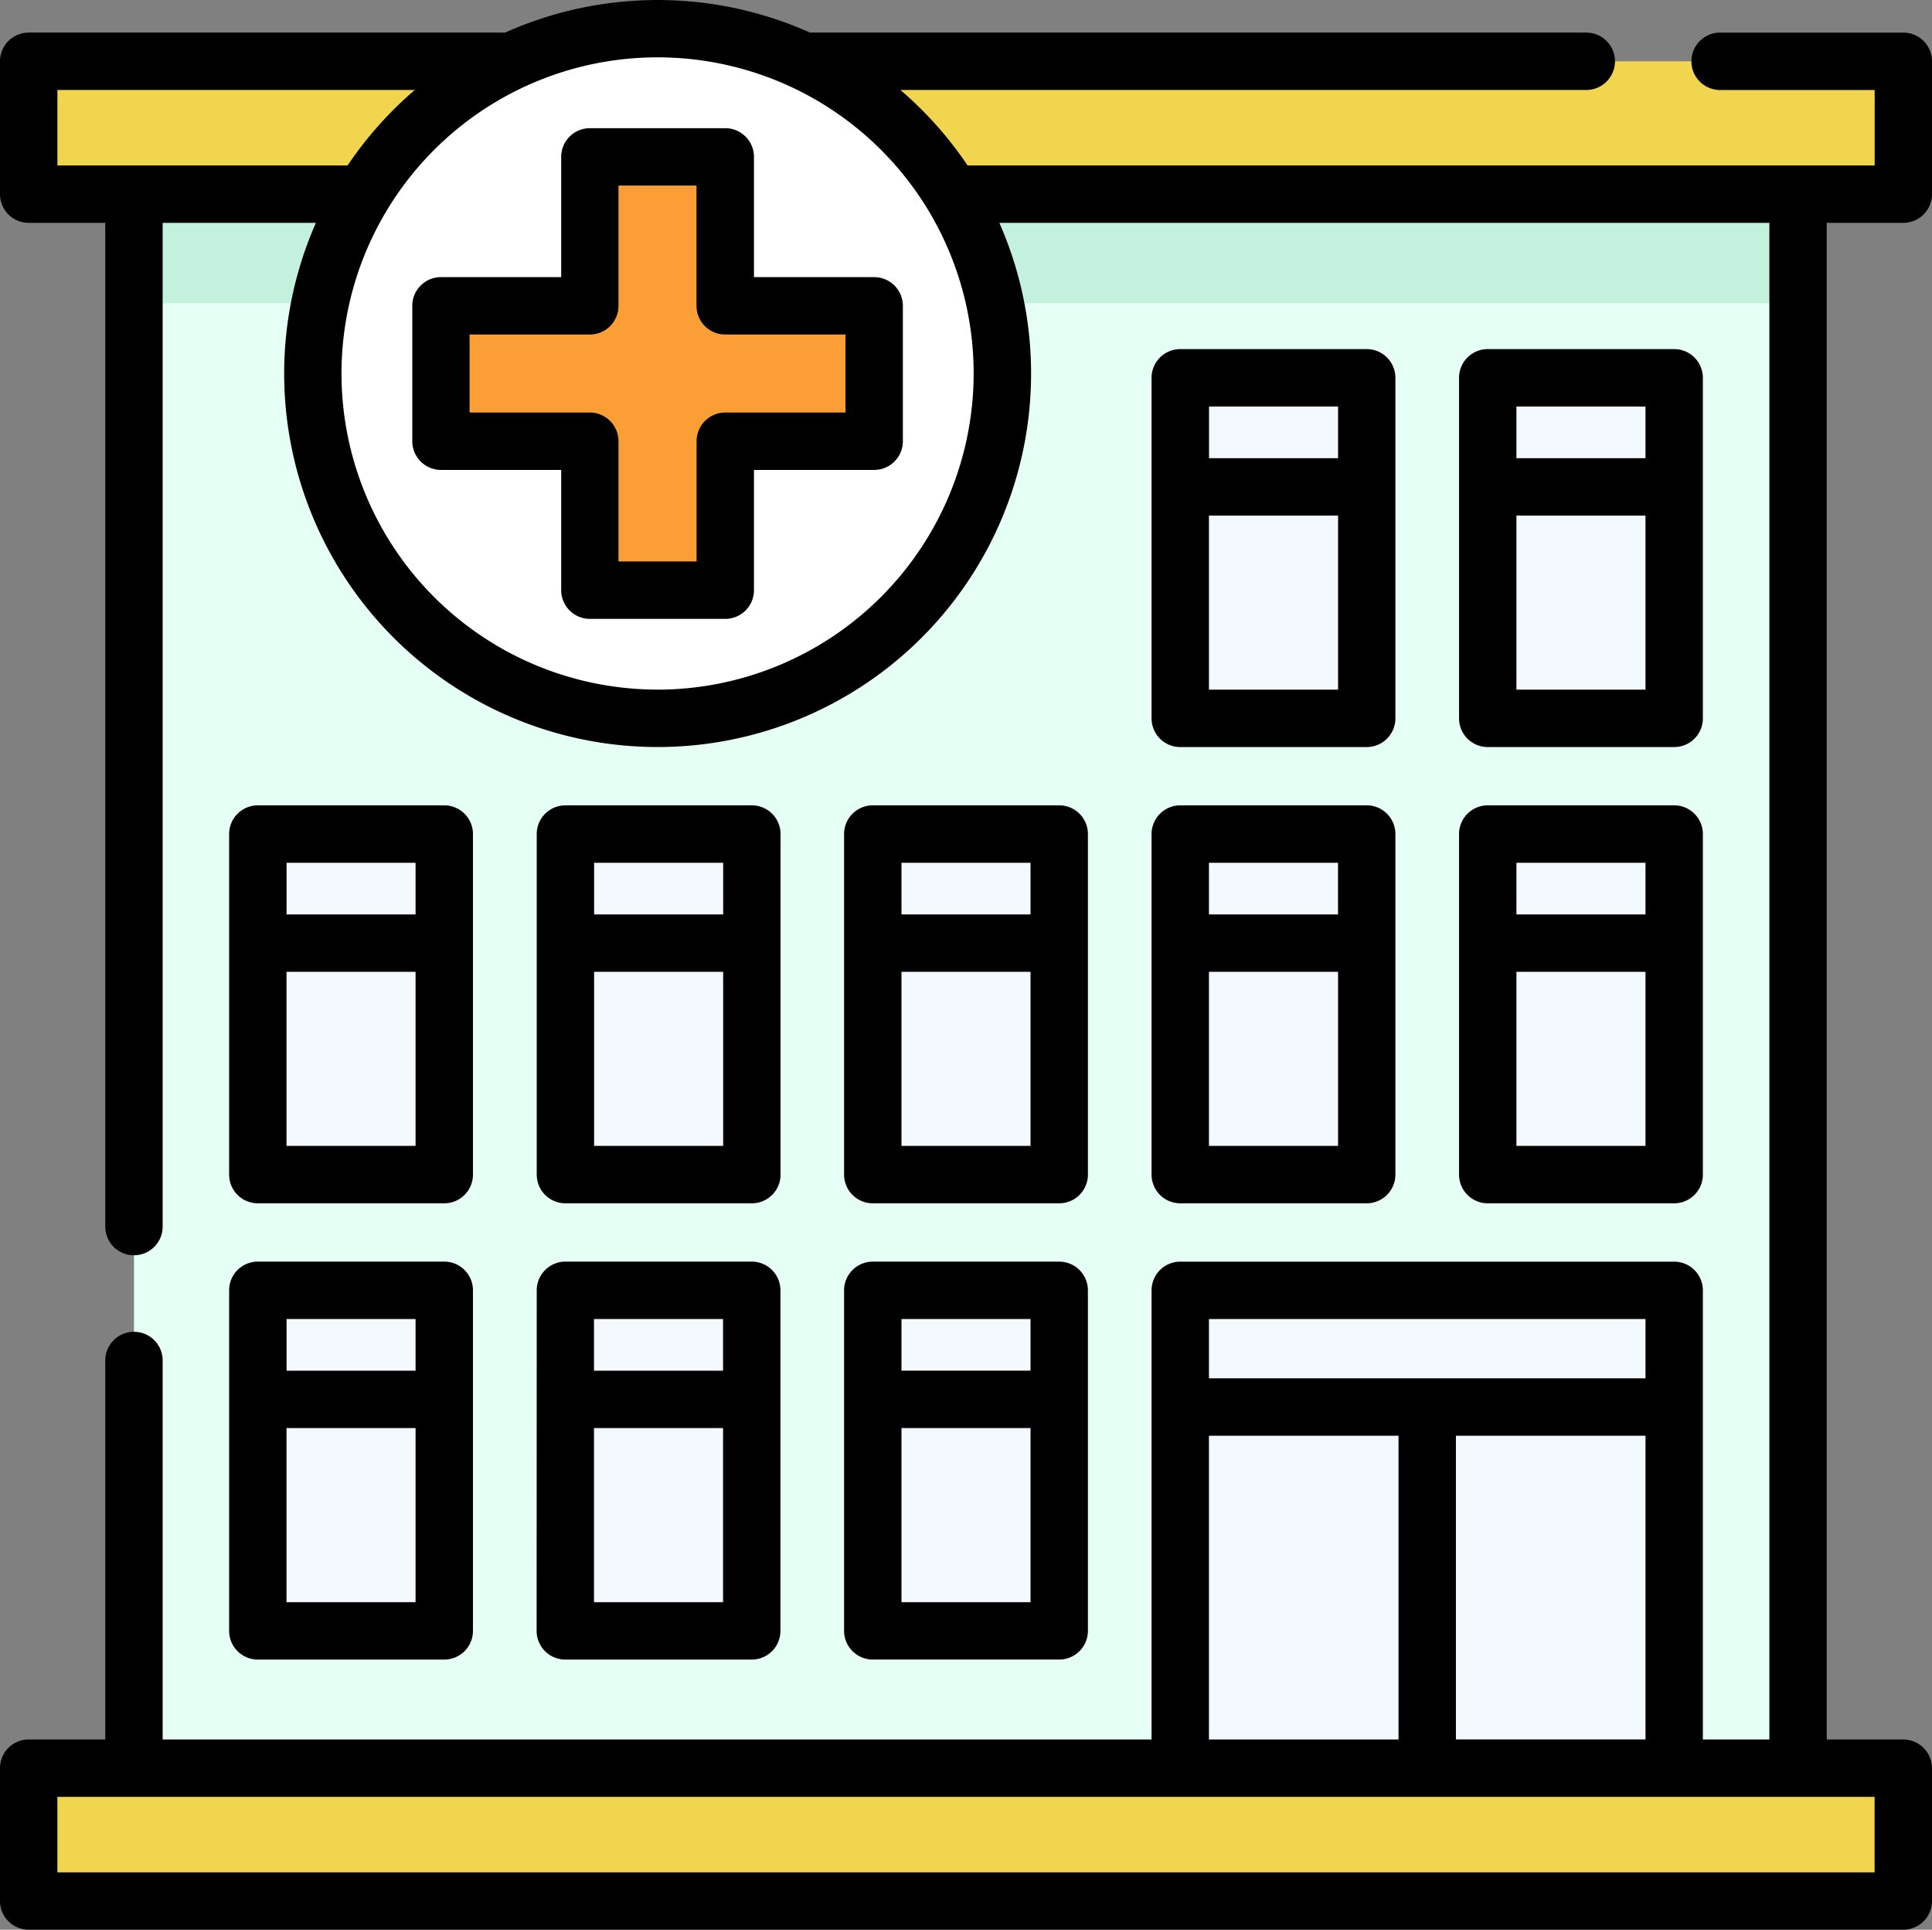 <svg xmlns="http://www.w3.org/2000/svg" width="80" height="79.894" viewBox="0 0 80 79.894">
  <rect x="0" y="0" width="80" height="79.894" fill="#808080" stroke="none"/>
  <g id="t1-i5" transform="translate(0 -0.34)">
    <path id="Path_105576" data-name="Path 105576" d="M69.375,34.178h35.03v70.668H35.5V34.178h9.489" transform="translate(-29.951 -28.551)" fill="#e6fff4"/>
    <path id="Path_105577" data-name="Path 105577" d="M69.375,34.178h35.03v7.266H35.5V34.178h9.489" transform="translate(-29.951 -28.551)" fill="#c4f1dd"/>
    <path id="Path_105578" data-name="Path 105578" d="M45.842,22.074H85.23v-5.5H7.607v5.5H21.454" transform="translate(-6.418 -13.696)" fill="#f1d54e"/>
    <circle id="Ellipse_4105" data-name="Ellipse 4105" cx="14.276" cy="14.276" r="14.276" transform="translate(12.954 1.527)" fill="#fff"/>
    <path id="Path_105579" data-name="Path 105579" d="M134.8,48.073h-6.166V41.907h-5.606v6.166h-6.166v5.606h6.166v6.167h5.606V53.679H134.8Z" transform="translate(-98.605 -35.072)" fill="#fb9e36"/>
    <rect id="Rectangle_31689" data-name="Rectangle 31689" width="77.623" height="5.502" transform="translate(1.188 73.544)" fill="#f1d54e"/>
    <g id="Group_91652" data-name="Group 91652" transform="translate(10.676 15.983)">
      <rect id="Rectangle_31690" data-name="Rectangle 31690" width="7.72" height="14.098" transform="translate(38.197 18.889)" fill="#f3f9ff"/>
      <rect id="Rectangle_31691" data-name="Rectangle 31691" width="7.72" height="14.098" transform="translate(12.732 18.889)" fill="#f3f9ff"/>
      <rect id="Rectangle_31692" data-name="Rectangle 31692" width="7.72" height="14.098" transform="translate(50.929 18.889)" fill="#f3f9ff"/>
      <rect id="Rectangle_31693" data-name="Rectangle 31693" width="7.72" height="14.098" transform="translate(25.464 18.889)" fill="#f3f9ff"/>
      <rect id="Rectangle_31694" data-name="Rectangle 31694" width="7.72" height="14.098" transform="translate(0 18.889)" fill="#f3f9ff"/>
      <rect id="Rectangle_31695" data-name="Rectangle 31695" width="7.72" height="14.098" transform="translate(12.732 37.779)" fill="#f3f9ff"/>
      <rect id="Rectangle_31696" data-name="Rectangle 31696" width="7.72" height="14.098" transform="translate(25.464 37.779)" fill="#f3f9ff"/>
      <rect id="Rectangle_31697" data-name="Rectangle 31697" width="7.72" height="14.098" transform="translate(0 37.779)" fill="#f3f9ff"/>
      <rect id="Rectangle_31698" data-name="Rectangle 31698" width="7.72" height="14.098" transform="translate(38.197)" fill="#f3f9ff"/>
      <rect id="Rectangle_31699" data-name="Rectangle 31699" width="7.72" height="14.098" transform="translate(50.929)" fill="#f3f9ff"/>
      <rect id="Rectangle_31700" data-name="Rectangle 31700" width="20.453" height="19.781" transform="translate(38.197 37.779)" fill="#f3f9ff"/>
    </g>
    <path id="Path_105580" data-name="Path 105580" d="M123.41,40.469V35.491a1.188,1.188,0,0,0-1.188-1.188h-5.606a1.188,1.188,0,0,0-1.188,1.188v4.978H110.45a1.188,1.188,0,0,0-1.188,1.188v5.606a1.188,1.188,0,0,0,1.188,1.188h4.978V53.43a1.188,1.188,0,0,0,1.188,1.188h5.606a1.188,1.188,0,0,0,1.188-1.188V48.451h4.978a1.188,1.188,0,0,0,1.188-1.188V41.658a1.188,1.188,0,0,0-1.188-1.188Zm3.79,5.606h-4.978a1.188,1.188,0,0,0-1.188,1.188v4.978H117.8V47.263a1.188,1.188,0,0,0-1.188-1.188h-4.978V42.846h4.978a1.188,1.188,0,0,0,1.188-1.188V36.679h3.23v4.978a1.188,1.188,0,0,0,1.188,1.188H127.2Z" transform="translate(-92.19 -28.656)"/>
    <path id="Path_105581" data-name="Path 105581" d="M78.812,9.566A1.188,1.188,0,0,0,80,8.378v-5.5a1.188,1.188,0,0,0-1.188-1.188H71.226a1.188,1.188,0,0,0-1.188,1.188h0a1.188,1.188,0,0,0,1.188,1.188h6.4V7.19H40.066a15.587,15.587,0,0,0-2.782-3.125h28.4a1.188,1.188,0,0,0,1.188-1.188h0a1.188,1.188,0,0,0-1.188-1.188H33.542a15.452,15.452,0,0,0-12.625,0H1.189A1.188,1.188,0,0,0,0,2.876v5.5A1.188,1.188,0,0,0,1.189,9.566h3.17V51.121A1.188,1.188,0,0,0,5.547,52.31h0a1.188,1.188,0,0,0,1.188-1.188V9.566h6.346a15.464,15.464,0,1,0,28.3,0H73.266V72.356H70.512V53.762a1.188,1.188,0,0,0-1.188-1.188H48.872a1.188,1.188,0,0,0-1.188,1.188V72.356H6.735V56.666a1.188,1.188,0,0,0-1.188-1.188h0a1.188,1.188,0,0,0-1.188,1.188V72.356H1.188A1.188,1.188,0,0,0,0,73.544v5.5a1.188,1.188,0,0,0,1.188,1.188H78.811A1.188,1.188,0,0,0,80,79.046v-5.5a1.188,1.188,0,0,0-1.188-1.188H75.642V9.566ZM5.547,7.19H2.377V4.064h14.8A15.586,15.586,0,0,0,14.393,7.19H5.547Zm21.683,21.7A13.088,13.088,0,1,1,40.317,15.8,13.1,13.1,0,0,1,27.23,28.892ZM60.287,72.355V59.781h7.85V72.355Zm7.85-17.406v2.455H50.06V54.95ZM50.06,59.782h7.85V72.356H50.06V59.782ZM77.623,77.858H2.376V74.732H77.623Z"/>
    <path id="Path_105582" data-name="Path 105582" d="M305.178,229.025a1.188,1.188,0,0,0,1.188,1.188h7.72a1.188,1.188,0,0,0,1.188-1.188v-14.1a1.188,1.188,0,0,0-1.188-1.188h-7.72a1.188,1.188,0,0,0-1.188,1.188Zm2.376-1.188V220.63H312.9v7.207Zm5.344-11.722v2.138h-5.344v-2.138Z" transform="translate(-257.494 -180.055)"/>
    <path id="Path_105583" data-name="Path 105583" d="M143.4,230.213h7.72a1.188,1.188,0,0,0,1.188-1.188v-14.1a1.188,1.188,0,0,0-1.188-1.188H143.4a1.188,1.188,0,0,0-1.188,1.188v14.1A1.188,1.188,0,0,0,143.4,230.213Zm1.188-2.376V220.63h5.344v7.207Zm5.344-11.722v2.138h-5.344v-2.138Z" transform="translate(-119.987 -180.055)"/>
    <path id="Path_105584" data-name="Path 105584" d="M386.662,229.025a1.188,1.188,0,0,0,1.188,1.188h7.72a1.188,1.188,0,0,0,1.188-1.188v-14.1a1.188,1.188,0,0,0-1.188-1.188h-7.72a1.188,1.188,0,0,0-1.188,1.188Zm2.376-1.188V220.63h5.344v7.207Zm5.344-11.722v2.138h-5.344v-2.138Z" transform="translate(-326.246 -180.055)"/>
    <path id="Path_105585" data-name="Path 105585" d="M224.88,230.213h7.72a1.188,1.188,0,0,0,1.188-1.188v-14.1a1.188,1.188,0,0,0-1.188-1.188h-7.72a1.188,1.188,0,0,0-1.188,1.188v14.1A1.188,1.188,0,0,0,224.88,230.213Zm1.188-2.376V220.63h5.344v7.207Zm5.344-11.722v2.138h-5.344v-2.138Z" transform="translate(-188.74 -180.055)"/>
    <path id="Path_105586" data-name="Path 105586" d="M61.91,230.213h7.72a1.188,1.188,0,0,0,1.188-1.188v-14.1a1.188,1.188,0,0,0-1.188-1.188H61.91a1.188,1.188,0,0,0-1.188,1.188v14.1A1.188,1.188,0,0,0,61.91,230.213Zm1.188-2.376V220.63h5.344v7.207Zm5.344-11.722v2.138H63.1v-2.138Z" transform="translate(-51.234 -180.055)"/>
    <path id="Path_105587" data-name="Path 105587" d="M142.207,349.921a1.188,1.188,0,0,0,1.188,1.188h7.72a1.188,1.188,0,0,0,1.188-1.188v-14.1a1.188,1.188,0,0,0-1.188-1.188H143.4a1.188,1.188,0,0,0-1.188,1.188Zm2.376-1.188v-7.208h5.344v7.208Zm5.344-11.722v2.138h-5.344v-2.138Z" transform="translate(-119.987 -282.061)"/>
    <path id="Path_105588" data-name="Path 105588" d="M223.692,349.92a1.188,1.188,0,0,0,1.188,1.188h7.72a1.188,1.188,0,0,0,1.188-1.188v-9.577s0-.005,0-.008v-4.513h0a1.188,1.188,0,0,0-1.188-1.188h-7.72a1.188,1.188,0,0,0-1.188,1.188v14.1Zm2.376-1.188v-7.208h5.344v7.208Zm5.344-11.722v2.138h-5.344V337.01Z" transform="translate(-188.74 -282.061)"/>
    <path id="Path_105589" data-name="Path 105589" d="M60.722,349.921a1.188,1.188,0,0,0,1.188,1.188h7.72a1.188,1.188,0,0,0,1.188-1.188v-14.1a1.188,1.188,0,0,0-1.188-1.188H61.91a1.188,1.188,0,0,0-1.188,1.188v14.1Zm2.376-1.188v-7.208h5.344v7.208Zm5.344-11.722v2.138H63.1v-2.138Z" transform="translate(-51.234 -282.061)"/>
    <path id="Path_105590" data-name="Path 105590" d="M306.365,109.318h7.72a1.188,1.188,0,0,0,1.188-1.188v-14.1a1.188,1.188,0,0,0-1.188-1.188h-7.72a1.188,1.188,0,0,0-1.188,1.188v14.1A1.188,1.188,0,0,0,306.365,109.318Zm1.188-2.376V99.735H312.9v7.207ZM312.9,95.219v2.139h-5.344V95.219Z" transform="translate(-257.493 -78.049)"/>
    <path id="Path_105591" data-name="Path 105591" d="M387.85,109.318h7.72a1.188,1.188,0,0,0,1.188-1.188v-14.1a1.188,1.188,0,0,0-1.188-1.188h-7.72a1.188,1.188,0,0,0-1.188,1.188v14.1A1.188,1.188,0,0,0,387.85,109.318Zm1.188-2.376V99.735h5.344v7.207Zm5.344-11.722v2.139h-5.344V95.219Z" transform="translate(-326.246 -78.049)"/>
  </g>
</svg>
